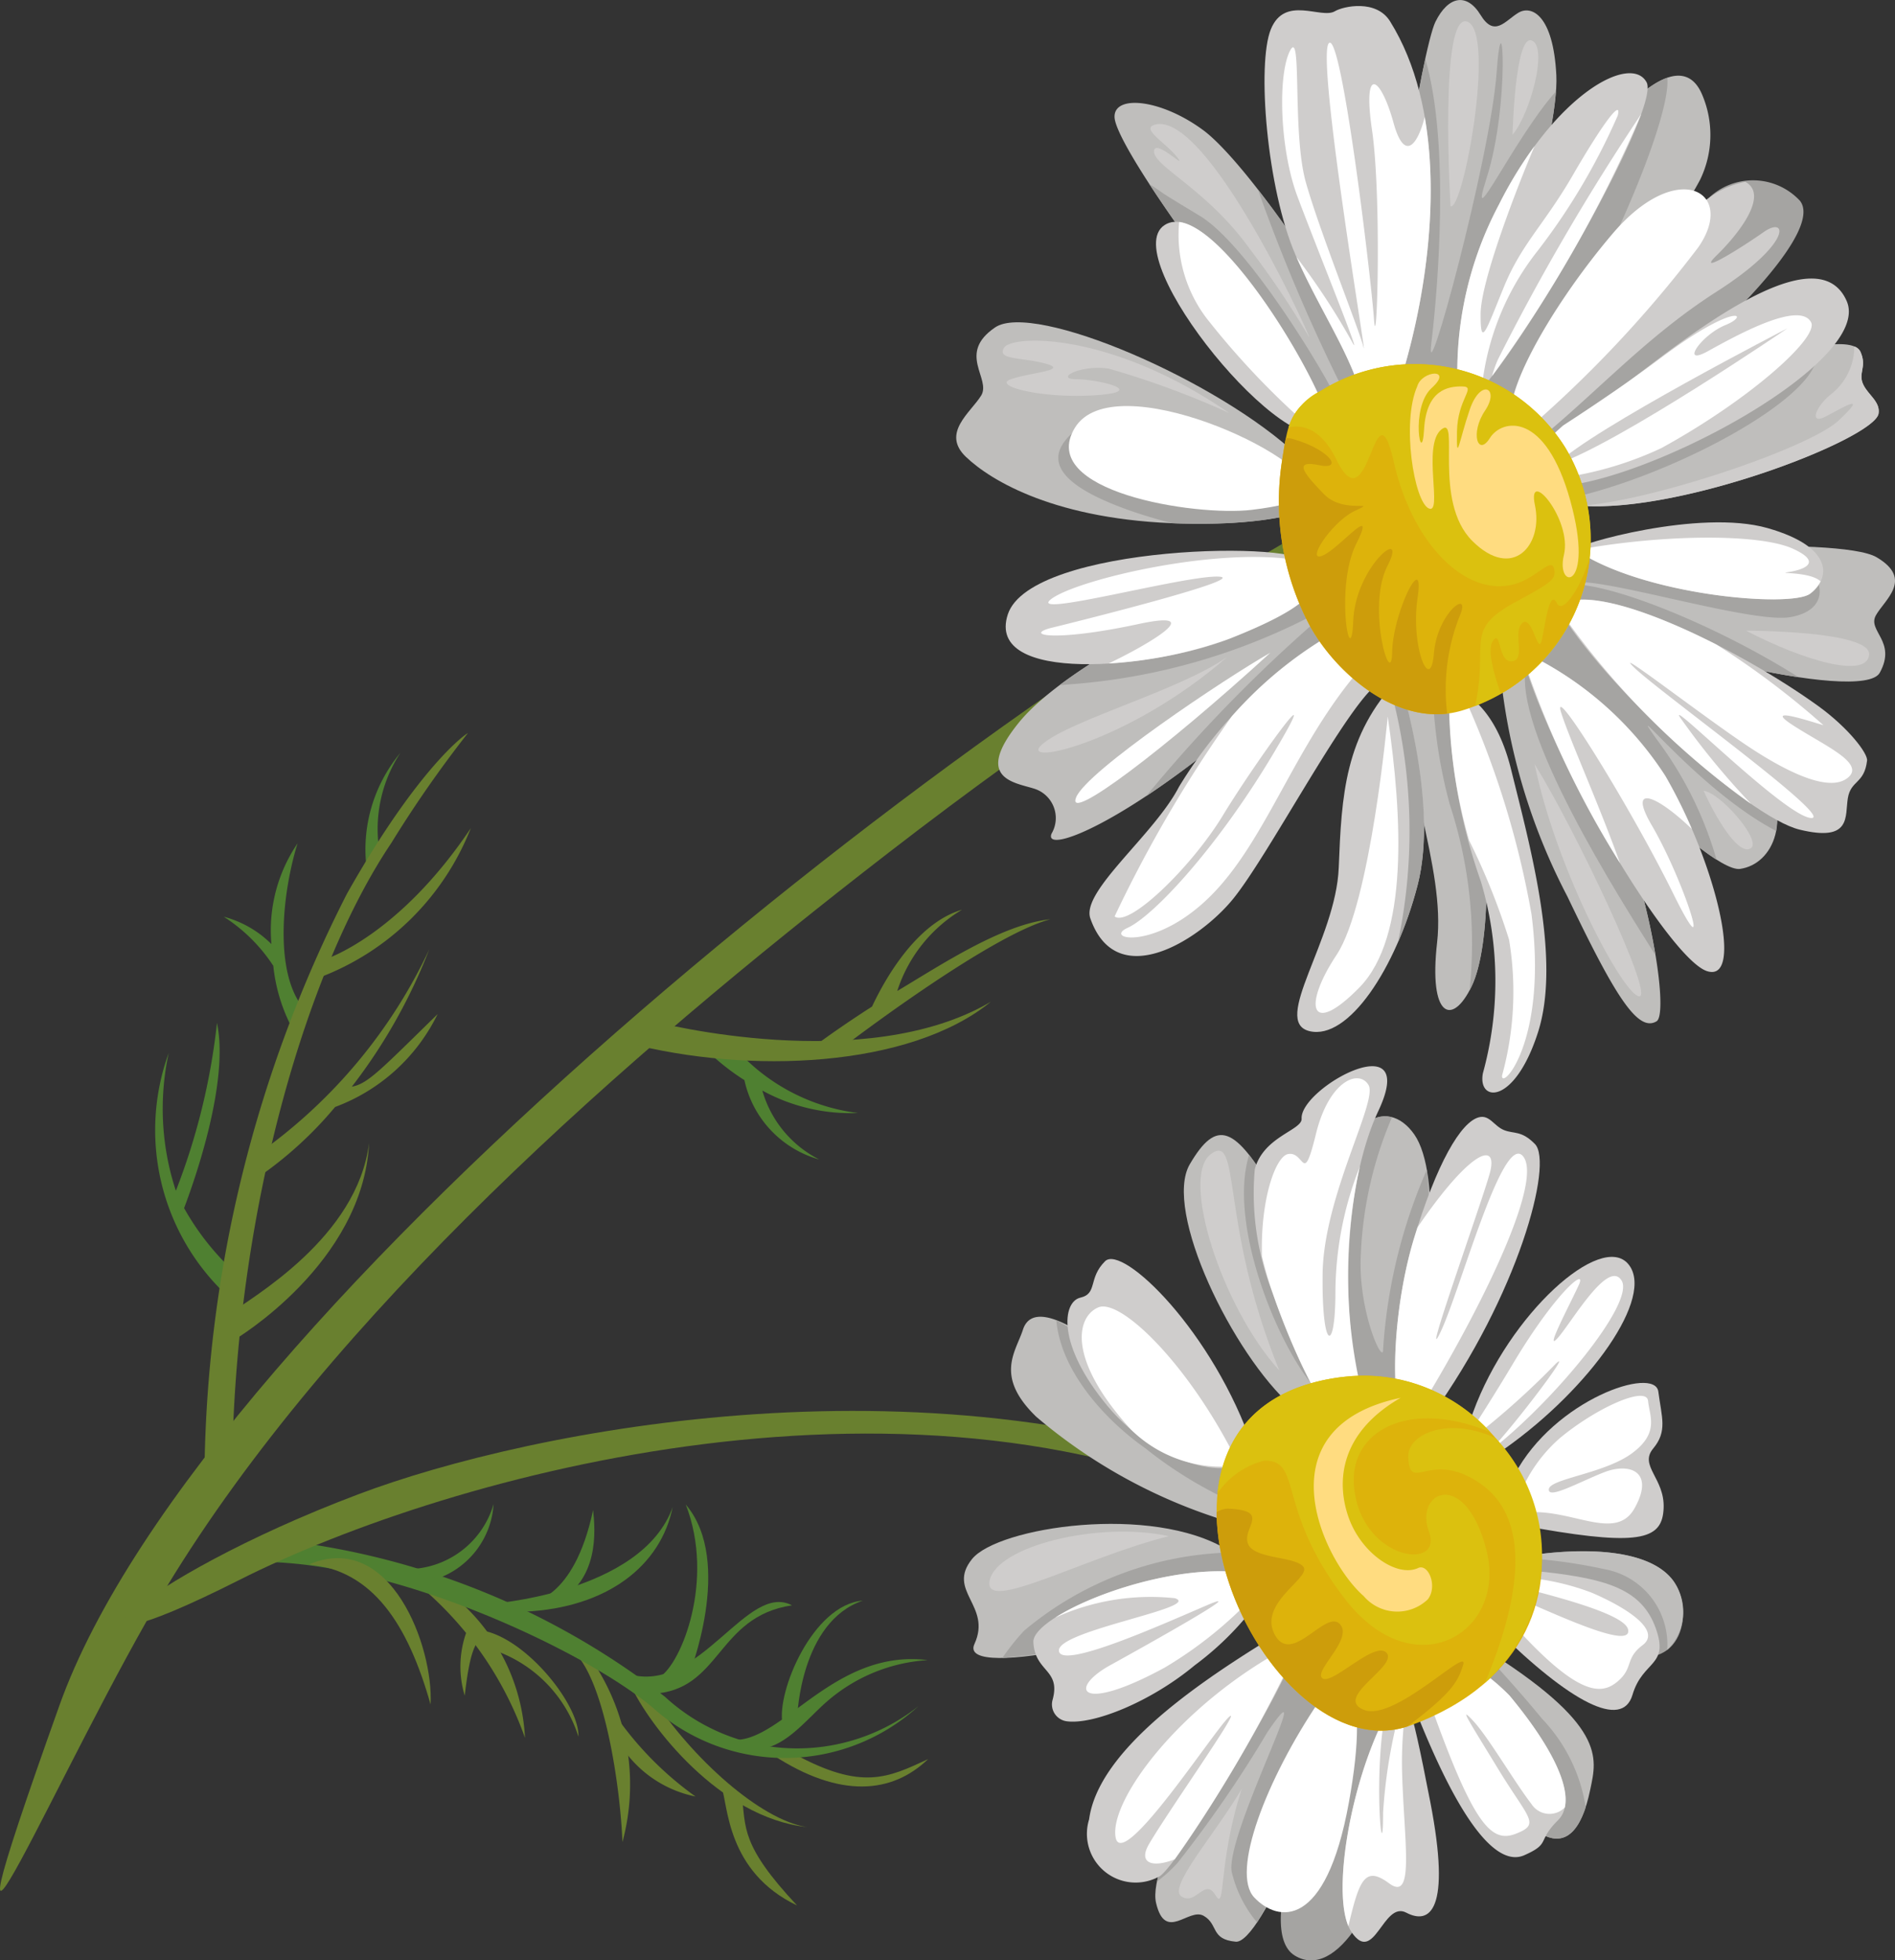 <svg xmlns="http://www.w3.org/2000/svg" width="64.366" height="66.567" viewBox="0 0 64.366 66.567">
  <rect x="0" y="0" width="64.366" height="66.567" fill="#333333" stroke="none"/>
  <g id="Grupo_4588" data-name="Grupo 4588" transform="translate(-4569.1 -439.127)">
    <g id="Grupo_4584" data-name="Grupo 4584">
      <path id="Caminho_14277" data-name="Caminho 14277" d="M4617.049,455.228c-13.51,6.541-41.064,28.17-45.932,41.813s.166,1.7,3.644-4.031c5.615-9.249,15.48-17.947,24.513-24.923,11.389-8.8,17.64-11.287,17.64-11.287Z" fill="#69802f" fill-rule="evenodd"/>
      <g id="Grupo_4581" data-name="Grupo 4581">
        <path id="Caminho_14278" data-name="Caminho 14278" d="M4594.384,475.8a3.591,3.591,0,0,0,2.545,2.7,3.791,3.791,0,0,1-1.936-2.342,6.237,6.237,0,0,0,3.25.763,6.663,6.663,0,0,1-4.093-2.117l-1.034,0a7.854,7.854,0,0,0,1.268,1Z" fill="#4f8031" fill-rule="evenodd"/>
        <path id="Caminho_14279" data-name="Caminho 14279" d="M4591.374,473.836l-.947.708c4.084,1.061,9.554.854,12.327-1.4-4.287,2.527-11.38.687-11.38.687Z" fill="#69802f" fill-rule="evenodd"/>
        <path id="Caminho_14280" data-name="Caminho 14280" d="M4597.787,474.649l-1.1.057s.8-.611,2.033-1.4c.4-.854,1.475-2.826,3.056-3.288a4.991,4.991,0,0,0-2.2,2.76c1.471-.877,3.551-2.264,5.2-2.436-2.095.554-6.986,4.3-6.986,4.3Z" fill="#69802f" fill-rule="evenodd"/>
      </g>
      <g id="Grupo_4582" data-name="Grupo 4582">
        <path id="Caminho_14281" data-name="Caminho 14281" d="M4575.076,479.556a22.316,22.316,0,0,0,1.394-5.694c.424,2.018-.773,5.379-1.117,6.288a8.77,8.77,0,0,0,1.533,2l-.154.892a7.682,7.682,0,0,1-1.9-8.164,8.9,8.9,0,0,0,.239,4.675Z" fill="#4f8031" fill-rule="evenodd"/>
        <path id="Caminho_14282" data-name="Caminho 14282" d="M4581.556,468.632l.411-.741a4.715,4.715,0,0,1,.733-3.2,5.123,5.123,0,0,0-1.144,3.946Z" fill="#4f8031" fill-rule="evenodd"/>
        <path id="Caminho_14283" data-name="Caminho 14283" d="M4578.383,471.923a5.639,5.639,0,0,0-1.682-1.667,3.6,3.6,0,0,1,1.618.928,5.255,5.255,0,0,1,.887-3.418c-.531,1.724-.773,4.289.137,5.511l-.325.752a5.8,5.8,0,0,1-.635-2.106Z" fill="#4f8031" fill-rule="evenodd"/>
        <path id="Caminho_14284" data-name="Caminho 14284" d="M4584.99,464.024a39.9,39.9,0,0,0-2.6,3.731c-2.812,4.178-5.211,12.188-5.4,20.745l-.945.605a44.252,44.252,0,0,1,4.84-19.63c2.456-4.354,4.081-5.465,4.106-5.451Z" fill="#69802f" fill-rule="evenodd"/>
        <path id="Caminho_14285" data-name="Caminho 14285" d="M4581.05,476.027c.544-.1.959-.554,2.914-2.464a6.316,6.316,0,0,1-3.482,3.153,12.987,12.987,0,0,1-2.621,2.391l.131-.89a17.675,17.675,0,0,0,5.687-6.849,18.567,18.567,0,0,1-2.629,4.659Z" fill="#69802f" fill-rule="evenodd"/>
        <path id="Caminho_14286" data-name="Caminho 14286" d="M4579.955,472.318l.189-.617s2.482-.77,4.948-4.453a8.907,8.907,0,0,1-5.137,5.07Z" fill="#69802f" fill-rule="evenodd"/>
        <path id="Caminho_14287" data-name="Caminho 14287" d="M4576.876,483.756l.2.856s4.357-2.579,4.56-6.673c-.4,3.21-3.951,5.221-4.76,5.817Z" fill="#69802f" fill-rule="evenodd"/>
      </g>
      <g id="Grupo_4583" data-name="Grupo 4583">
        <path id="Caminho_14288" data-name="Caminho 14288" d="M4622.427,456.257c3.336.493,10.337-2.209,10.48-3.085.065-.4-.34-.625-.513-.976-.2-.405.132-.6-.1-1.121-.163-.383-1.247-.477-4.442.635s-7.5,4.746-5.427,4.547Z" fill="#bfbebc" fill-rule="evenodd"/>
        <path id="Caminho_14289" data-name="Caminho 14289" d="M4622.79,456.3c3.447.267,9.978-2.283,10.117-3.126.065-.4-.34-.625-.513-.976-.2-.405.132-.6-.1-1.121a.339.339,0,0,0-.21-.184,2.063,2.063,0,0,1-.751,1.589c-.565.431-.813,1.1-.206.781s1.459-.832.425.142c-1,.938-6.369,2.742-8.764,2.895Z" fill="#cfcdcc" fill-rule="evenodd"/>
        <path id="Caminho_14290" data-name="Caminho 14290" d="M4630.973,450.862a17.392,17.392,0,0,0-3.119.848c-2.942,1.02-6.8,4.172-5.805,4.525.1-.058.22-.118.332-.182,3.2-.693,7.562-2.939,8.318-4.452a3.7,3.7,0,0,0,.274-.739Z" fill="#a5a4a2" fill-rule="evenodd"/>
        <path id="Caminho_14291" data-name="Caminho 14291" d="M4621.548,459.33c2.542,1.706,10.813,3.705,11.4,2.642s-.426-1.416-.133-1.947,1.291-1.23.026-1.976-9.942-.255-11.25.194-.043,1.087-.043,1.087Z" fill="#bfbebc" fill-rule="evenodd"/>
        <path id="Caminho_14292" data-name="Caminho 14292" d="M4621.548,459.33c1.675,1.123,5.826,2.372,8.641,2.792-2.728-1.728-6.372-3.213-7.775-3.152.437-.464,6.042,1.335,7.471,1.116,1.378-.215,1.421-1.416-.222-2.414a42.527,42.527,0,0,0-8.072.571c-1.315.449-.043,1.087-.043,1.087Z" fill="#a5a4a2" fill-rule="evenodd"/>
        <path id="Caminho_14293" data-name="Caminho 14293" d="M4620.924,460.476c.081,2.15,6.144,8.319,7.28,8.156s1.841-1.74.639-3.564-7.512-6.957-7.919-4.592Z" fill="#bfbebc" fill-rule="evenodd"/>
        <path id="Caminho_14294" data-name="Caminho 14294" d="M4620.924,460.476c.072,1.832,4.473,6.574,6.481,7.844a12.528,12.528,0,0,0-2.026-4.078c-1.214-1.707,1.369,1.7,4.049,3.1a3.09,3.09,0,0,0-.585-2.272c-1.2-1.82-7.512-6.957-7.919-4.592Z" fill="#a5a4a2" fill-rule="evenodd"/>
        <path id="Caminho_14295" data-name="Caminho 14295" d="M4619.986,460.959a20.855,20.855,0,0,0,2.353,8.611c1.6,3.342,2.386,4.627,3.029,4.236s-1.1-10.173-5.382-12.847Z" fill="#bfbebc" fill-rule="evenodd"/>
        <path id="Caminho_14296" data-name="Caminho 14296" d="M4625.329,471.562c-.461-2.8-1.911-7.5-4.382-9.853-.534,2.14,3.183,7.942,4.382,9.853Z" fill="#a5a4a2" fill-rule="evenodd"/>
        <path id="Caminho_14297" data-name="Caminho 14297" d="M4616.731,461.979c-.05,3.379,1.474,6.594,1.182,9.151s.516,2.857,1.173,1.487.681-5.09.039-7.871-2.394-2.767-2.394-2.767Z" fill="#bfbebc" fill-rule="evenodd"/>
        <path id="Caminho_14298" data-name="Caminho 14298" d="M4619.014,472.763c.023-.048.049-.1.072-.146.661-1.374.681-5.09.039-7.871a3.778,3.778,0,0,0-1.366-2.376,16.8,16.8,0,0,0,.587,4.082,15.088,15.088,0,0,1,.668,6.311Z" fill="#a5a4a2" fill-rule="evenodd"/>
        <path id="Caminho_14299" data-name="Caminho 14299" d="M4613.438,458.612c-3.066.463-8.167,3.125-9.728,5.047s-.134,2.037.528,2.252a1.045,1.045,0,0,1,.578,1.526c-.276.7,2.46-.3,6.678-3.935s4.357-5.128,4.357-5.128Z" fill="#bfbebc" fill-rule="evenodd"/>
        <path id="Caminho_14300" data-name="Caminho 14300" d="M4613.438,458.612a22.215,22.215,0,0,0-8.347,3.778c.088,0,.173-.01.262-.019a21.246,21.246,0,0,0,9.328-2.9,50.178,50.178,0,0,0-6.586,6.612.47.47,0,0,0-.06.077,34.7,34.7,0,0,0,3.459-2.654c4.213-3.632,4.357-5.128,4.357-5.128Z" fill="#a5a4a2" fill-rule="evenodd"/>
        <path id="Caminho_14301" data-name="Caminho 14301" d="M4613.2,454.616c-2.717-2.573-8.991-5.261-10.3-4.371s-.119,1.742-.475,2.316-1.361,1.272-.517,2.079,3.06,2.159,7.356,2.265,5.263-.983,5.263-.983Z" fill="#bfbebc" fill-rule="evenodd"/>
        <path id="Caminho_14302" data-name="Caminho 14302" d="M4608.912,456.893c.114.007.232.011.353.012,3.384.088,4.7-.572,5.11-.857a5.319,5.319,0,0,1-3.207-.774,22.865,22.865,0,0,0-4.932-1.96c-1.22.746-2.39,1.893,1.319,3.176.47.161.922.293,1.357.4Z" fill="#a5a4a2" fill-rule="evenodd"/>
        <path id="Caminho_14303" data-name="Caminho 14303" d="M4615.957,452.49c-1.131-3.012-4.552-7.885-5.991-8.945s-3.04-1.213-3.009-.437,2.5,4.364,4.984,7.425a15.891,15.891,0,0,0,4.289,3.993Z" fill="#bfbebc" fill-rule="evenodd"/>
        <path id="Caminho_14304" data-name="Caminho 14304" d="M4615.957,452.49a31.376,31.376,0,0,0-4.131-6.927,60.478,60.478,0,0,0,3.342,7.678,1.145,1.145,0,0,0,.96.51Zm-7.823-7.123c.956,1.471,2.378,3.4,3.807,5.166a22.671,22.671,0,0,0,2.475,2.631c-.017-.113.284.078.067-.5s-2.941-5.189-4.632-6.209-.972-.6-1.717-1.084Z" fill="#a5a4a2" fill-rule="evenodd"/>
        <path id="Caminho_14305" data-name="Caminho 14305" d="M4618.282,452.831c1.8-2.244,3.785-9.1,3.681-11.15s-.848-2.391-1.295-2.118-.807.843-1.277.075-1.1-.649-1.535.23-1.862,9.073-1.351,11.933,1.777,1.03,1.777,1.03Z" fill="#bfbebc" fill-rule="evenodd"/>
        <path id="Caminho_14306" data-name="Caminho 14306" d="M4618.282,452.831c1.663-2.075,3.487-8.085,3.666-10.6-1.4,1.567-3.032,5.069-2.361,2.965.813-2.515.55-6.461.347-3.6s-2.466,11.219-2.216,9.176c.228-1.864.63-6.819-.206-9.64-.573,2.621-1.417,8.368-1.007,10.67.518,2.861,1.777,1.03,1.777,1.03Z" fill="#a5a4a2" fill-rule="evenodd"/>
        <path id="Caminho_14307" data-name="Caminho 14307" d="M4618.761,454.177c.706-.128,6.174-5.351,8.084-8.944a3.484,3.484,0,0,0,.069-2.895c-.914-2.153-3.93,1.526-5.653,4.973s-3.7,7.122-2.5,6.866Z" fill="#bfbebc" fill-rule="evenodd"/>
        <path id="Caminho_14308" data-name="Caminho 14308" d="M4618.761,454.177a11.2,11.2,0,0,0,2.455-2.024c2.293-3.472,4.658-8.993,4.516-10.385-1.316.455-3.228,3.056-4.471,5.543-1.435,2.864-3.044,5.9-2.853,6.685.1.069.19.134.267.194.027,0,.054-.007.086-.013Z" fill="#a5a4a2" fill-rule="evenodd"/>
        <path id="Caminho_14309" data-name="Caminho 14309" d="M4621.01,454.873c1.17.3,10.5-7.308,9.228-8.928a2.18,2.18,0,0,0-3.093-.1c-.892.657-1.53,1.953-2.565,3.041-2.305,2.423-4.788,5.714-3.57,5.986Z" fill="#a5a4a2" fill-rule="evenodd"/>
        <path id="Caminho_14310" data-name="Caminho 14310" d="M4628.381,445.3a3.007,3.007,0,0,0-1.236.549c-.892.657-1.53,1.953-2.565,3.041-1.819,1.915-3.75,4.369-3.883,5.449.157.039.259.061.259.061l-.132.086c2.244-1.719,3.994-3.8,6.585-5.457s2.406-2.592,1.592-2.019-2.333,1.505-1.581.777c.726-.709,1.78-2.041.961-2.487Z" fill="#cfcdcc" fill-rule="evenodd"/>
        <path id="Caminho_14311" data-name="Caminho 14311" d="M4622.6,457.785c2.273,1.562,7.319,1.988,7.981,1.505s.873-1.571-1.444-2.231-6.52.556-6.537.726Z" fill="#cfcdcc" fill-rule="evenodd"/>
        <path id="Caminho_14312" data-name="Caminho 14312" d="M4622.641,457.81c2.289,1.544,7.279,1.96,7.937,1.48a1.2,1.2,0,0,0,.361-.422c-.351-.332-1.473-.258-1.133-.309.418-.057,1.316-.286.191-.8s-4.391-.5-7.338.042Z" fill="#fff" fill-rule="evenodd"/>
        <path id="Caminho_14313" data-name="Caminho 14313" d="M4622,459.743c1.538,2.65,6.459,7.127,8.228,7.556s1.534-.446,1.636-1.067.56-.482.653-1.277c.032-.242-.629-1.107-1.649-1.847-2.673-1.934-7.681-4.436-8.868-3.365Z" fill="#cfcdcc" fill-rule="evenodd"/>
        <path id="Caminho_14314" data-name="Caminho 14314" d="M4622,459.743a27.008,27.008,0,0,0,6.58,6.683,25.739,25.739,0,0,1-2.416-2.941c-.45-.688,3.557,3.351,4.446,3.418s-5.13-4.266-6-5.106,2.588,1.856,4.077,2.811,2.685,1.389,3.209.9-.848-1.074-1.9-1.756.608-.122,1.039,0a28.214,28.214,0,0,0-3.635-2.738c-2.293-1.166-4.642-1.958-5.406-1.268Z" fill="#fff" fill-rule="evenodd"/>
        <path id="Caminho_14315" data-name="Caminho 14315" d="M4620.753,461.224c.986,3.7,5.042,10.472,6.331,10.88s.263-3.744-1.416-6.627a11.61,11.61,0,0,0-4.915-4.253Z" fill="#cfcdcc" fill-rule="evenodd"/>
        <path id="Caminho_14316" data-name="Caminho 14316" d="M4620.753,461.224a31.986,31.986,0,0,0,3.372,7.209c-.773-2.143-1.7-4.166-2-5.112-.359-1.156,2.368,3.232,3.807,6.147s.357-.466-.726-2.313c-.838-1.436.159-1.033,1.358.12a17.22,17.22,0,0,0-.9-1.8,11.61,11.61,0,0,0-4.915-4.253Z" fill="#fff" fill-rule="evenodd"/>
        <path id="Caminho_14317" data-name="Caminho 14317" d="M4618.324,462.468a18.95,18.95,0,0,0,1.079,6.6,11.817,11.817,0,0,1,.066,6.5c-.191.992,1.071,1.1,1.869-1.382s-.262-6.3-.912-8.93-2.1-2.785-2.1-2.785Z" fill="#cfcdcc" fill-rule="evenodd"/>
        <path id="Caminho_14318" data-name="Caminho 14318" d="M4618.324,462.468a17.2,17.2,0,0,0,.675,5.192,23.014,23.014,0,0,1,1.357,3.37,10.718,10.718,0,0,1-.236,4.614c-.055.543,1.557-1.114,1-5.469a30.7,30.7,0,0,0-2.366-7.554,1.327,1.327,0,0,0-.433-.153Z" fill="#fff" fill-rule="evenodd"/>
        <path id="Caminho_14319" data-name="Caminho 14319" d="M4616.618,462.158c-1.85,1.928-1.949,3.979-2.046,6.432s-2.307,5.234-.993,5.551,2.932-2.115,3.669-4.956-.63-7.027-.63-7.027Z" fill="#cfcdcc" fill-rule="evenodd"/>
        <path id="Caminho_14320" data-name="Caminho 14320" d="M4616.618,462.158c-.107.108-.209.224-.307.337.022.073.043.147.069.217a18.334,18.334,0,0,1,.2,8.426,13.059,13.059,0,0,0,.671-1.953c.737-2.84-.63-7.027-.63-7.027Z" fill="#a5a4a2" fill-rule="evenodd"/>
        <path id="Caminho_14321" data-name="Caminho 14321" d="M4614.761,460.42a15.344,15.344,0,0,0-5.616,5.425c-.841,1.628-3.334,3.549-3.01,4.468.893,2.542,3.7.73,4.826-.635,1.193-1.447,3.75-6.354,4.859-7.273s-1.059-1.985-1.059-1.985Z" fill="#cfcdcc" fill-rule="evenodd"/>
        <path id="Caminho_14322" data-name="Caminho 14322" d="M4616.236,463.457c.5,3.411.715,7.49-.961,9.2s-1.939.643-.777-1.105,1.738-8.1,1.738-8.1Z" fill="#fff" fill-rule="evenodd"/>
        <path id="Caminho_14323" data-name="Caminho 14323" d="M4614.761,460.42a13.581,13.581,0,0,0-3.817,3.026,44.673,44.673,0,0,0-3.985,6.8c.5.375,2.629-1.7,3.681-3.436s3.636-5.327,1.721-2.109-4.086,5.535-4.96,5.932,1.044.817,2.983-1.252,2.893-5.514,5.417-8.078a.646.646,0,0,0,.06-.077,4.109,4.109,0,0,0-1.1-.8Z" fill="#fff" fill-rule="evenodd"/>
        <path id="Caminho_14324" data-name="Caminho 14324" d="M4613.544,458.3c-.042-.852-9.437-.693-10.213,1.691s4.953,1.841,7.526.827,3.146-1.765,2.687-2.518Z" fill="#cfcdcc" fill-rule="evenodd"/>
        <path id="Caminho_14325" data-name="Caminho 14325" d="M4613.581,458.341l-.042-.061c-.083-.037-.166-.074-.253-.108-2.711-.525-7.625.635-8.484,1.3s4.489-.8,5.669-.766-4.616,1.486-5.627,1.732.007.506,2.931-.122c2.437-.522.248.738-1.018,1.34a14.6,14.6,0,0,0,4.1-.84c2.57-1.012,3.237-1.681,2.778-2.434Z" fill="#fff" fill-rule="evenodd"/>
        <path id="Caminho_14326" data-name="Caminho 14326" d="M4613.546,455.82c.141-1.2-6.63-4.322-7.938-2.164s4.073,3.013,6.006,2.784,1.932-.62,1.932-.62Z" fill="#fff" fill-rule="evenodd"/>
        <path id="Caminho_14327" data-name="Caminho 14327" d="M4614.252,453.714c.132-.958-3.951-8.032-5.6-6.942s4.281,8.307,5.6,6.942Z" fill="#cfcdcc" fill-rule="evenodd"/>
        <path id="Caminho_14328" data-name="Caminho 14328" d="M4614.252,453.714c.122-.872-3.249-6.807-5.1-7.051a4.683,4.683,0,0,0,.931,3.271,27.374,27.374,0,0,0,3.8,3.948.562.562,0,0,0,.368-.168Z" fill="#fff" fill-rule="evenodd"/>
        <path id="Caminho_14329" data-name="Caminho 14329" d="M4616.317,439.854c-.471-.762-1.593-.513-1.873-.347-.462.284-1.7-.559-2.178.614s-.143,5.407.842,7.673,2.5,4.215,2.368,5.97c-.221,3.092,4.465-8.089.841-13.91Z" fill="#cfcdcc" fill-rule="evenodd"/>
        <path id="Caminho_14330" data-name="Caminho 14330" d="M4613.132,447.848c.986,2.246,2.473,4.178,2.344,5.916-.183,2.58,3.043-4.771,2.017-10.663-.237.932-.685,1.549-1.059.2-.431-1.569-1.062-2.013-.731.249s.166,7.848.066,6.417-1.116-9.9-1.538-9.366,1.333,10.929,1.186,10.328-1.491-3.939-1.963-5.614-.119-5.274-.537-4.464-.356,3.318.25,4.942,2.2,5.555,1.889,5a24.029,24.029,0,0,0-1.924-2.942Z" fill="#fff" fill-rule="evenodd"/>
        <path id="Caminho_14331" data-name="Caminho 14331" d="M4621.88,455.652c3.134-.1,10.846-4.228,9.946-6.3s-4.524.524-6.812,2.277a38.783,38.783,0,0,0-3.448,2.9c-.518.461-.272,1.694.314,1.114Z" fill="#cfcdcc" fill-rule="evenodd"/>
        <path id="Caminho_14332" data-name="Caminho 14332" d="M4621.728,455.4a11.792,11.792,0,0,0,3.8-1.056c2.967-1.624,5.365-3.752,5.087-4.275-.4-.742-2.557.461-3.51.986s-.226-.556.61-.894.377-.807-2.168,1.094c-1.186.889-2.4,1.7-3.358,2.323-.344.306-.569.524-.773.709-.518.46-.275,1.69.314,1.113Z" fill="#fff" fill-rule="evenodd"/>
        <path id="Caminho_14333" data-name="Caminho 14333" d="M4621.971,454.894c2.112-.713,7.839-4.617,7.839-4.617s-6.654,3.428-7.839,4.617Z" fill="#cfcdcc" fill-rule="evenodd"/>
        <path id="Caminho_14334" data-name="Caminho 14334" d="M4620.794,453.869a40.6,40.6,0,0,0,5.99-6.344c1.314-1.892-.7-3.052-2.9-.475s-4.38,6.374-3.091,6.819Z" fill="#fff" fill-rule="evenodd"/>
        <path id="Caminho_14335" data-name="Caminho 14335" d="M4618.664,452.995c1.195-.294,6.894-10.092,6.365-11.073s-3.106.374-5.011,4.15a12.115,12.115,0,0,0-1.354,6.923Z" fill="#cfcdcc" fill-rule="evenodd"/>
        <path id="Caminho_14336" data-name="Caminho 14336" d="M4618.664,452.995a2.122,2.122,0,0,0,.764-.666,9.043,9.043,0,0,1,1.912-4.7,21.728,21.728,0,0,0,2.71-4.582c.144-.607-.546.332-1.521,2.018s-1.737,2.326-2.338,3.784-.806,2.155-.8.945c0-1.135,1.28-4.41,1.835-5.712a13.766,13.766,0,0,0-1.21,1.985,12.115,12.115,0,0,0-1.354,6.923Zm1.108-1.087a45.289,45.289,0,0,0,5.077-8.912,78.434,78.434,0,0,0-4.873,8.344,4.125,4.125,0,0,0-.2.568Z" fill="#fff" fill-rule="evenodd"/>
        <path id="Caminho_14337" data-name="Caminho 14337" d="M4622.271,454.334a6.04,6.04,0,0,1-2.066,8.277,6.329,6.329,0,0,1-1.45.644c-2.071.62-4.221-1.176-5.162-2.874a9,9,0,0,1-.943-5.633c.2-1.248.242-1.694,1.315-2.35a6.035,6.035,0,0,1,8.306,1.936Z" fill="#ddb30b" fill-rule="evenodd"/>
        <path id="Caminho_14338" data-name="Caminho 14338" d="M4618.253,463.36c-1.9.225-3.794-1.415-4.66-2.979a9,9,0,0,1-.943-5.633c.044-.281.081-.526.123-.74a.583.583,0,0,1,.207.018c1.237.334,1.809,1.078.914.895s-.488.3.177.986,1.869.188,1.069.557-1.71,1.77-1.125,1.533,1.885-1.876,1.15-.4-.178,4.472-.1,2.607,1.881-3.269,1.162-1.862.135,4.281.159,2.932,1.113-3.527.865-1.858.44,3.306.553,1.9,1.3-2.244.869-1.253a6.766,6.766,0,0,0-.418,3.294Z" fill="#cd9d0b" fill-rule="evenodd"/>
        <path id="Caminho_14339" data-name="Caminho 14339" d="M4622.271,454.334a6.04,6.04,0,0,1-2.066,8.277,6.392,6.392,0,0,1-1,.489c.47-2.192-.408-2.567,1.391-3.541,1.237-.67,1.371-.775,1.286-1.129s-.518.214-1.145.465c-1.668.666-3.624-1.145-4.291-4.064s-.816,2.211-1.942-.075c-.439-.9-1-1.253-1.639-1.115a2.1,2.1,0,0,1,1.1-1.243,6.035,6.035,0,0,1,8.306,1.936Z" fill="#dbc10f" fill-rule="evenodd"/>
        <path id="Caminho_14340" data-name="Caminho 14340" d="M4623.1,458.068a6.123,6.123,0,0,1-2.9,4.543c-.043.021-.083.047-.124.072-.281-.826-.46-1.522-.262-1.8.28-.388.16.748.645.7s.007-1.01.349-1.3.535,1.157.663.569.259-1.732.513-1.24c.2.385.8-.513,1.113-1.541Z" fill="#ddb30b" fill-rule="evenodd"/>
        <path id="Caminho_14341" data-name="Caminho 14341" d="M4617.241,452.24c-.546,1.229-.108,3.918.386,4.15s-.23-2.142.427-2.676-.309,2.427,1.058,3.785,2.411.136,2.125-1.21,1.274.474.983,1.683,1.066,1.227.219-1.838-2.328-2.782-2.733-2.133-.682-.163-.165-.93-.148-1.117-.518-.039-.453,1.89-.435.756.677-1.53.182-1.539-1.224.119-1.3,1.465-.491-.733.258-1.411-.325-.606-.488-.063Z" fill="#ffdc80" fill-rule="evenodd"/>
        <path id="Caminho_14342" data-name="Caminho 14342" d="M4618.368,446.133c.431.173,1.544-5.9.574-6.269s-.574,6.269-.574,6.269Zm2.107-2.43c.588-.684,1.223-2.981.653-3.2s-.653,3.2-.653,3.2Z" fill="#cfcdcc" fill-rule="evenodd"/>
        <path id="Caminho_14343" data-name="Caminho 14343" d="M4608.305,443.368c-.449.142.4.612.78,1.1s-.793-.689-.786-.189,1.815,1.3,3.244,3.291a30.4,30.4,0,0,1,2.008,2.979c.3.538-3.414-7.754-5.246-7.183Z" fill="#cfcdcc" fill-rule="evenodd"/>
        <path id="Caminho_14344" data-name="Caminho 14344" d="M4610.835,453.14c-4.026-2.761-7.348-2.639-7.626-2.211s.608.323,1.417.549-.568.3-1.2.53,1.1.665,2.9.539.082-.54-.666-.543.1-.5,1.1-.36a29.673,29.673,0,0,1,4.074,1.5Z" fill="#cfcdcc" fill-rule="evenodd"/>
        <path id="Caminho_14345" data-name="Caminho 14345" d="M4610.778,461.44c-1.627,1.132-5.248,2.115-6.247,2.935s2.82.044,6.247-2.935Z" fill="#cfcdcc" fill-rule="evenodd"/>
        <path id="Caminho_14346" data-name="Caminho 14346" d="M4612.249,461.291c-1.516.859-6.257,4.026-6.6,4.919s3.016-1.639,6.6-4.919Z" fill="#fff" fill-rule="evenodd"/>
        <path id="Caminho_14347" data-name="Caminho 14347" d="M4621.226,465.077c.734,3.581,3.013,7.834,3.55,7.882s-2.169-5.663-3.55-7.882Z" fill="#cfcdcc" fill-rule="evenodd"/>
        <path id="Caminho_14348" data-name="Caminho 14348" d="M4626.963,465.977c.58,1.26,1.267,2.213,1.616,1.945s-1.035-1.871-1.616-1.945Z" fill="#cfcdcc" fill-rule="evenodd"/>
        <path id="Caminho_14349" data-name="Caminho 14349" d="M4628.407,460.542c1.973,1.027,4.108,1.638,4.18.817s-4.18-.817-4.18-.817Z" fill="#cfcdcc" fill-rule="evenodd"/>
      </g>
    </g>
    <g id="Grupo_4587" data-name="Grupo 4587">
      <g id="Grupo_4585" data-name="Grupo 4585">
        <path id="Caminho_14350" data-name="Caminho 14350" d="M4595.362,498.725l.732-.031c2.284,1.238,3.164.8,4.529.167-1.222,1.174-2.989,1.347-5.261-.136Z" fill="#69802f" fill-rule="evenodd"/>
        <path id="Caminho_14351" data-name="Caminho 14351" d="M4588.748,498.1a4.553,4.553,0,0,0-2.838-2.928l-.452-.683c1.481.232,3.328,2.519,3.29,3.611Z" fill="#69802f" fill-rule="evenodd"/>
        <path id="Caminho_14352" data-name="Caminho 14352" d="M4585.144,494.1l.341.535c-.243.351-.417.483-.6,2.07a3.433,3.433,0,0,1,.256-2.605Z" fill="#69802f" fill-rule="evenodd"/>
        <path id="Caminho_14353" data-name="Caminho 14353" d="M4583.568,493.16a11.959,11.959,0,0,1,3.364,4.978,6.664,6.664,0,0,0-2.434-4.817,6.064,6.064,0,0,1-.93-.161Z" fill="#69802f" fill-rule="evenodd"/>
        <path id="Caminho_14354" data-name="Caminho 14354" d="M4591.228,496.718c1.381,2.128,3.7,4.2,5.271,4.449-2.955-.327-5.358-3.451-5.986-4.832Z" fill="#69802f" fill-rule="evenodd"/>
        <path id="Caminho_14355" data-name="Caminho 14355" d="M4590.242,501.677a7.5,7.5,0,0,0-1.325-6.569l-.416.027c1.138.906,1.673,4.731,1.741,6.542Z" fill="#69802f" fill-rule="evenodd"/>
        <path id="Caminho_14356" data-name="Caminho 14356" d="M4594.759,498.513l-1.079-.37c1.762.59,3.537-3.068,6.93-2.644a5.748,5.748,0,0,0-3.435,1.417c-.7.609-1.461,1.633-2.416,1.6Z" fill="#4f8031" fill-rule="evenodd"/>
        <path id="Caminho_14357" data-name="Caminho 14357" d="M4578.669,491.433l-.741.73c4.8,0,11.4,3.221,13.445,5.039a6.739,6.739,0,0,0,8.925-.141,6.631,6.631,0,0,1-8.612-.318,25.99,25.99,0,0,0-13.017-5.31Z" fill="#4f8031" fill-rule="evenodd"/>
        <path id="Caminho_14358" data-name="Caminho 14358" d="M4583.98,492.723l-1.434-.338a3.06,3.06,0,0,0,3.319-2.184,2.873,2.873,0,0,1-1.885,2.522Z" fill="#4f8031" fill-rule="evenodd"/>
        <path id="Caminho_14359" data-name="Caminho 14359" d="M4587.923,493.577l-.841-.033s1.506-.035,2.163-3.141c.074.665.231,2.427-1.322,3.174Z" fill="#4f8031" fill-rule="evenodd"/>
        <path id="Caminho_14360" data-name="Caminho 14360" d="M4586.906,493.858l-1.251-.258s5.24-.34,6.294-3.3c-.4,1.98-2.205,3.424-5.043,3.554Z" fill="#4f8031" fill-rule="evenodd"/>
        <path id="Caminho_14361" data-name="Caminho 14361" d="M4591.512,496.069l.973-.017s1.57-3.881-.091-5.835c.994,2.573-.151,5.39-.882,5.852Z" fill="#4f8031" fill-rule="evenodd"/>
        <path id="Caminho_14362" data-name="Caminho 14362" d="M4591.245,496.643l-.691-.644c2.348.568,3.935-3.16,5.446-2.361-2.576.385-2.4,2.9-4.755,3.005Z" fill="#4f8031" fill-rule="evenodd"/>
        <path id="Caminho_14363" data-name="Caminho 14363" d="M4595.681,497.652l.5-.254s.108-3.2,2.223-3.919c-1.7.138-2.932,3.106-2.726,4.173Z" fill="#4f8031" fill-rule="evenodd"/>
        <path id="Caminho_14364" data-name="Caminho 14364" d="M4593.612,499.834l.684.274c.145,1.068-.056,1.662,1.878,3.722-2.4-1.144-2.345-3.432-2.562-4Z" fill="#69802f" fill-rule="evenodd"/>
        <path id="Caminho_14365" data-name="Caminho 14365" d="M4592.724,500.13a3.953,3.953,0,0,1-2.69-1.99l-.215-1.041a11.316,11.316,0,0,0,2.905,3.031Z" fill="#69802f" fill-rule="evenodd"/>
        <path id="Caminho_14366" data-name="Caminho 14366" d="M4583.725,497.005c-.774-2.745-1.973-4.544-4.124-4.758,2.763-1.166,4.23,2.8,4.124,4.758Z" fill="#69802f" fill-rule="evenodd"/>
      </g>
      <path id="Caminho_14367" data-name="Caminho 14367" d="M4612.312,490.77c-11.9-6-27.892-1.622-35.094,2.012s-3.635-.013,4.044-2.911c5.853-2.214,19.762-4.99,31.336-.19Z" fill="#69802f" fill-rule="evenodd"/>
      <g id="Grupo_4586" data-name="Grupo 4586">
        <path id="Caminho_14368" data-name="Caminho 14368" d="M4620.321,492.062c2.68-.5,4.853-.3,5.616.746s.279,3.46-2.191,2.259-5.081-2.381-3.425-3Z" fill="#a5a4a2" fill-rule="evenodd"/>
        <path id="Caminho_14369" data-name="Caminho 14369" d="M4620.574,492.018c2.563-.437,4.624-.221,5.363.79a1.811,1.811,0,0,1-.209,2.344,2.6,2.6,0,0,0-2.148-2.745,17.572,17.572,0,0,0-3.006-.389Z" fill="#bfbebc" fill-rule="evenodd"/>
        <path id="Caminho_14370" data-name="Caminho 14370" d="M4619.419,495.053c4.264,2.65,3.918,3.765,3.7,4.821-.624,3.065-2.3,1.371-3.411-.527-1.731-2.969-1.828-5.509-.291-4.294Z" fill="#bfbebc" fill-rule="evenodd"/>
        <path id="Caminho_14371" data-name="Caminho 14371" d="M4622.96,500.494c-.718,2.184-2.225.606-3.25-1.147-1.636-2.8-1.81-5.221-.534-4.468.771.843,1.633,1.788,2.292,2.6a5.589,5.589,0,0,1,1.492,3.015Z" fill="#a5a4a2" fill-rule="evenodd"/>
        <path id="Caminho_14372" data-name="Caminho 14372" d="M4615.483,496.734c-1.758,2.718-3.836,7.94-2.4,8.8s3-1.873,3.523-4.992-.073-5.659-1.118-3.807Z" fill="#a5a4a2" fill-rule="evenodd"/>
        <path id="Caminho_14373" data-name="Caminho 14373" d="M4612.952,495.628c-2.249,2.233-4.9,6.769-4.585,8.115s1.109.147,1.617.438.224.8,1.09.879,3.189-5.607,3.495-7.922-1.617-1.51-1.617-1.51Z" fill="#bfbebc" fill-rule="evenodd"/>
        <path id="Caminho_14374" data-name="Caminho 14374" d="M4612.952,495.628c-1.939,1.925-4.177,5.567-4.553,7.392a5.175,5.175,0,0,0,.688-.624,40.642,40.642,0,0,0,3.072-4.467c1.823-2.662-1.448,3.488-1.223,4.756a4.146,4.146,0,0,0,.863,1.721,23.935,23.935,0,0,0,2.77-7.268c.306-2.308-1.617-1.51-1.617-1.51Z" fill="#a5a4a2" fill-rule="evenodd"/>
        <path id="Caminho_14375" data-name="Caminho 14375" d="M4610.794,491.756c-2.563-1.572-7.8-.779-8.678.311s.684,1.575.082,2.885,6.754-.365,8.927-1.728-.44-1.6-.331-1.468Z" fill="#bfbebc" fill-rule="evenodd"/>
        <path id="Caminho_14376" data-name="Caminho 14376" d="M4603.147,495.424a22.147,22.147,0,0,0,7.978-2.2c1.365-.861.831-1.272.277-1.426-.142.014-.291.027-.448.046a11.347,11.347,0,0,0-7.072,2.658,8.028,8.028,0,0,0-.735.922Z" fill="#a5a4a2" fill-rule="evenodd"/>
        <path id="Caminho_14377" data-name="Caminho 14377" d="M4610.386,490.654a18.155,18.155,0,0,1-6.086-3.417c-1.428-1.379-.7-2.2-.456-2.955.472-1.466,3.416.991,5.649,3.24s3.232,4.22.893,3.132Z" fill="#bfbebc" fill-rule="evenodd"/>
        <path id="Caminho_14378" data-name="Caminho 14378" d="M4604.979,483.958a16.969,16.969,0,0,1,4.514,3.564c.73.734,1.348,1.372,1.772,1.857-.17-.019.355.973.133.936a14.105,14.105,0,0,1-3.4-2.014c-1.387-.976-2.868-2.625-3.019-4.343Z" fill="#a5a4a2" fill-rule="evenodd"/>
        <path id="Caminho_14379" data-name="Caminho 14379" d="M4616.4,486.932c1.416-3.548,1.663-7.952.741-9.279s-2.674-.685-2.793,3.428.977,8.937,2.052,5.851Z" fill="#bfbebc" fill-rule="evenodd"/>
        <path id="Caminho_14380" data-name="Caminho 14380" d="M4612.985,486.889c-2.008-1.764-4.392-6.661-3.471-8.231s1.531-1.277,2.84.935,2.023,7.251,1.981,8.272-1.311-1.143-1.35-.976Z" fill="#bfbebc" fill-rule="evenodd"/>
        <path id="Caminho_14381" data-name="Caminho 14381" d="M4611.526,478.342a12.224,12.224,0,0,1,.828,1.251c1.052,1.779,1.722,5.375,1.919,7.251-.177-.2-.354-.4-.524-.6-1.275-1.47-2.939-5.562-2.223-7.9Z" fill="#a5a4a2" fill-rule="evenodd"/>
        <path id="Caminho_14382" data-name="Caminho 14382" d="M4616.4,486.932a16.833,16.833,0,0,0,1.164-8.084,18.077,18.077,0,0,0-1.485,6.089c.017.6-.87-1.3-.755-3.24a13.086,13.086,0,0,1,1.057-4.63c-.9-.243-1.941.873-2.033,4.014-.124,4.116.977,8.937,2.052,5.851Z" fill="#a5a4a2" fill-rule="evenodd"/>
        <path id="Caminho_14383" data-name="Caminho 14383" d="M4620.238,488.3c2.865-2.033,5.092-5.143,4.17-6.248s-4.047,1.681-5.273,5.029,1.1,1.219,1.1,1.219Z" fill="#cfcdcc" fill-rule="evenodd"/>
        <path id="Caminho_14384" data-name="Caminho 14384" d="M4621.4,491.035c3.5.609,4.162.325,4.207-.692s-.845-1.441-.355-2.029.29-1.049.175-1.933-3.533.265-4.883,2.822,1.009,1.748.856,1.832Z" fill="#cfcdcc" fill-rule="evenodd"/>
        <path id="Caminho_14385" data-name="Caminho 14385" d="M4619.927,494.457c2.505,2.471,4.272,3.407,4.622,2.222s1.259-.958.789-2.268-1.651-1.661-3.727-1.9-3.866.723-1.684,1.942Z" fill="#cfcdcc" fill-rule="evenodd"/>
        <path id="Caminho_14386" data-name="Caminho 14386" d="M4616.255,494.659c2.206,6.5,3.705,7.87,4.619,7.465s.415-.463,1.146-1.19-.183-2.474-1.648-4.229a6.975,6.975,0,0,0-4.117-2.046Z" fill="#cfcdcc" fill-rule="evenodd"/>
        <path id="Caminho_14387" data-name="Caminho 14387" d="M4616.255,494.659c.146.433.287.839.428,1.222a6.523,6.523,0,0,0,.873.744c1.575,4.481,2.184,5.1,3.034,4.768s.432-.5-.595-2.185-1.371-2.2-.853-1.643,1.4,2.076,1.979,2.824a.727.727,0,0,0,1.13.112c.189-.867-.651-2.324-1.879-3.8a6.975,6.975,0,0,0-4.117-2.046Zm3.388-1.976c-.017.009-.031.014-.045.02.111.141,4.63,1.02,4.8,1.751.187.793-2.949-.757-3.924-1.127s-.354.536-.354.536c2.522,2.913,3.356,2.833,3.916,2.367s.245-.778.858-1.24-.382-1.2-1.725-1.779a8.284,8.284,0,0,0-3.514-.526l-.014,0Zm.854-2.117c1.689-.466,3.415,1.034,4.12-.219s-.165-1.564-1.025-1.229-1.913.936-1.884.579,1.882-.528,2.822-1.22.6-1.26.548-1.782-1.752.228-3.009,1.277a5.075,5.075,0,0,0-1.572,2.594Z" fill="#fff" fill-rule="evenodd"/>
        <path id="Caminho_14388" data-name="Caminho 14388" d="M4616.46,496.855c-1.421,2.258-2.228,6.736-1.454,7.878s1.071-1.073,1.86-.659,1.536-.036.817-3.751-.877-3.947-1.223-3.468Z" fill="#cfcdcc" fill-rule="evenodd"/>
        <path id="Caminho_14389" data-name="Caminho 14389" d="M4616.111,497.486c-1.134,2.247-1.746,5.784-1.212,7.046.37-1.567.56-2.064,1.382-1.455.876.65.514-1.379.443-3.748a13.305,13.305,0,0,1,.16-2.439.791.791,0,0,0-.1-.16,17.457,17.457,0,0,0-.705,3.943c0,2.049-.312-.832.017-3.06l.012-.127Z" fill="#fff" fill-rule="evenodd"/>
        <path id="Caminho_14390" data-name="Caminho 14390" d="M4613.91,496.887c-1.8,2.661-3.013,5.818-2.209,6.67s2.431,1.1,3.214-3.218-.266-4.6-1-3.452Z" fill="#fff" fill-rule="evenodd"/>
        <path id="Caminho_14391" data-name="Caminho 14391" d="M4611.94,494.955c-2.528,1.573-5.55,3.736-5.847,5.951a1.655,1.655,0,0,0,2.407,1.925c.675-.477,3.943-5.885,4.583-7.578s-1.143-.3-1.143-.3Z" fill="#cfcdcc" fill-rule="evenodd"/>
        <path id="Caminho_14392" data-name="Caminho 14392" d="M4612.321,492.788c-2.629-1.111-8.173,1.073-8.121,2.1s.939.911.653,1.957a.577.577,0,0,0,.472.729c.909.129,2.865-.659,4.356-1.9a10.19,10.19,0,0,0,2.64-2.887Z" fill="#cfcdcc" fill-rule="evenodd"/>
        <path id="Caminho_14393" data-name="Caminho 14393" d="M4611.664,488.306c-1.348-3.973-4.441-6.935-5.028-6.353s-.244,1.1-.842,1.238-.825,1.583.934,3.691,4.675,2.714,4.936,1.424Z" fill="#cfcdcc" fill-rule="evenodd"/>
        <path id="Caminho_14394" data-name="Caminho 14394" d="M4615.577,487.255c-.855-2.111-1.072-7.4.342-10.408s-2.665-.785-2.608.265c.021.395-1.3.605-1.591,1.722a9.239,9.239,0,0,0,.608,4.2c1.3,3.747,3.107,6.347,3.249,4.219Z" fill="#cfcdcc" fill-rule="evenodd"/>
        <path id="Caminho_14395" data-name="Caminho 14395" d="M4617.719,487.2c2.955-4.106,4.146-8.575,3.519-9.224-.462-.471-.709-.339-1.05-.474s-.49-.528-.851-.437c-.612.153-1.437,1.551-2.225,4.168-.986,3.3-.827,8.075.607,5.967Z" fill="#cfcdcc" fill-rule="evenodd"/>
        <path id="Caminho_14396" data-name="Caminho 14396" d="M4612.909,495.016c-3.7,1.947-6.117,5.22-5.919,6.485s3.391-3.686,3.864-4.08-2.1,3.241-2.735,4.34c-.363.636.127.8.883.5a46.744,46.744,0,0,0,4.081-7.005c.014-.042.027-.078.04-.114a.534.534,0,0,0-.214-.123Z" fill="#fff" fill-rule="evenodd"/>
        <path id="Caminho_14397" data-name="Caminho 14397" d="M4611.12,488.747c-1.647-3.311-3.969-5.547-4.717-5.225s-1.06,1.766,1.114,4.15a4.386,4.386,0,0,0,3.582,1.228c.008-.05.016-.1.021-.153Zm-6.18,5.31a7.824,7.824,0,0,1,4.066-.661c.957.311-3.953,1.091-3.938,1.775s3.473-.869,5.022-1.533-1.84,1.239-3.279,2.033-1.072,1.671,1.841.086a13.734,13.734,0,0,0,3.549-3.017c-2.051-.767-5.705.315-7.261,1.317Z" fill="#fff" fill-rule="evenodd"/>
        <path id="Caminho_14398" data-name="Caminho 14398" d="M4619.588,488.494c2.249-1.715,5.055-5.128,4.592-5.883s-1.718,1.458-2.18,1.961.463-1.225.732-1.826-.8.271-2.246,2.694-1.938,2.893-1.085,2.3a26.718,26.718,0,0,0,2.544-2.307c.669-.626-1.813,2.628-2.357,3.063Zm-2.339-7.695c-.046.137-.09.284-.137.434-.684,2.291-.817,5.293-.353,6.213.2.008.437-.186.678-.658,2.24-3.706,4.081-7.671,3.379-8.416s-2.139,4.663-2.8,6.015,1.356-4.257,1.681-5.4c.313-1.117-.6-.887-2.449,1.816Zm-1.962-2.056a11.716,11.716,0,0,0-.828,4.26c0,2.1-.466,2.028-.435-.617s1.884-5.862,1.561-6.413-1.34-.164-1.787,1.657-.377.561-.956.687c-.415.093-.934,1.525-.878,3.469a12.661,12.661,0,0,0,.364,1.25c1.3,3.747,3.107,6.347,3.249,4.219a17.211,17.211,0,0,1-.29-8.512Z" fill="#fff" fill-rule="evenodd"/>
        <path id="Caminho_14399" data-name="Caminho 14399" d="M4614.726,485.881c-8.46,1.016-2.668,13.642,2.281,11.837,7.976-2.912,4.056-12.6-2.281-11.837Z" fill="#ddb30b" fill-rule="evenodd"/>
        <path id="Caminho_14400" data-name="Caminho 14400" d="M4610.423,490.476c.026,3.763,3.4,8.282,6.487,7.274,1.562-1.18,1.706-1.54,1.885-2.078.24-.718-2.311,1.928-3.363,1.517s1.148-1.475.769-1.93-1.853,1.1-2.181.858,1.069-1.341.587-1.845-1.635,1.431-2.208.361,1.226-1.922.977-2.294-1.694-.257-1.89-.8.8-1.12-.666-1.182a.725.725,0,0,0-.4.122Z" fill="#cd9d0b" fill-rule="evenodd"/>
        <path id="Caminho_14401" data-name="Caminho 14401" d="M4614.726,485.881c-2.837.338-4.071,1.984-4.272,3.952a2.734,2.734,0,0,1,1.585-1.107c1.32-.028.389,1.649,2.748,4.7s5.52,1.134,4.8-1.67-2.459-1.98-1.951-.617-2.335.962-2.545-1.551c-.162-1.893,1.889-2.975,4.632-1.829a5.82,5.82,0,0,0-4.993-1.876Zm4.811,10.392a5.811,5.811,0,0,0,.368-8.308c-1.593-.749-3.014-.155-2.972.649.065,1.246.735-.287,2.437.882,1.513,1.038,1.627,3.3.167,6.777Z" fill="#dbc10f" fill-rule="evenodd"/>
        <path id="Caminho_14402" data-name="Caminho 14402" d="M4616.675,486.591c-2.053,1.182-2.2,2.829-1.771,4.054s1.649,2.058,2.365,1.726c.347-.16.67.619.33,1.062a1.5,1.5,0,0,1-2.181-.11c-1.389-1.214-3.516-5.721,1.257-6.732Z" fill="#ffdc80" fill-rule="evenodd"/>
        <path id="Caminho_14403" data-name="Caminho 14403" d="M4612.552,485.661c-1.939-2.125-3.37-6.559-2.328-7.342s.292,2.352,2.328,7.342Z" fill="#cfcdcc" fill-rule="evenodd"/>
        <path id="Caminho_14404" data-name="Caminho 14404" d="M4608.8,491.29c-2.386-.518-5.838.339-6.084,1.5s3.186-.777,6.084-1.5Z" fill="#cfcdcc" fill-rule="evenodd"/>
        <path id="Caminho_14405" data-name="Caminho 14405" d="M4611.277,499.872c-.948,1.6-2.534,3.354-2.041,3.657s.786-.655,1.148-.051.068-1.056.893-3.606Z" fill="#cfcdcc" fill-rule="evenodd"/>
      </g>
    </g>
  </g>
</svg>
